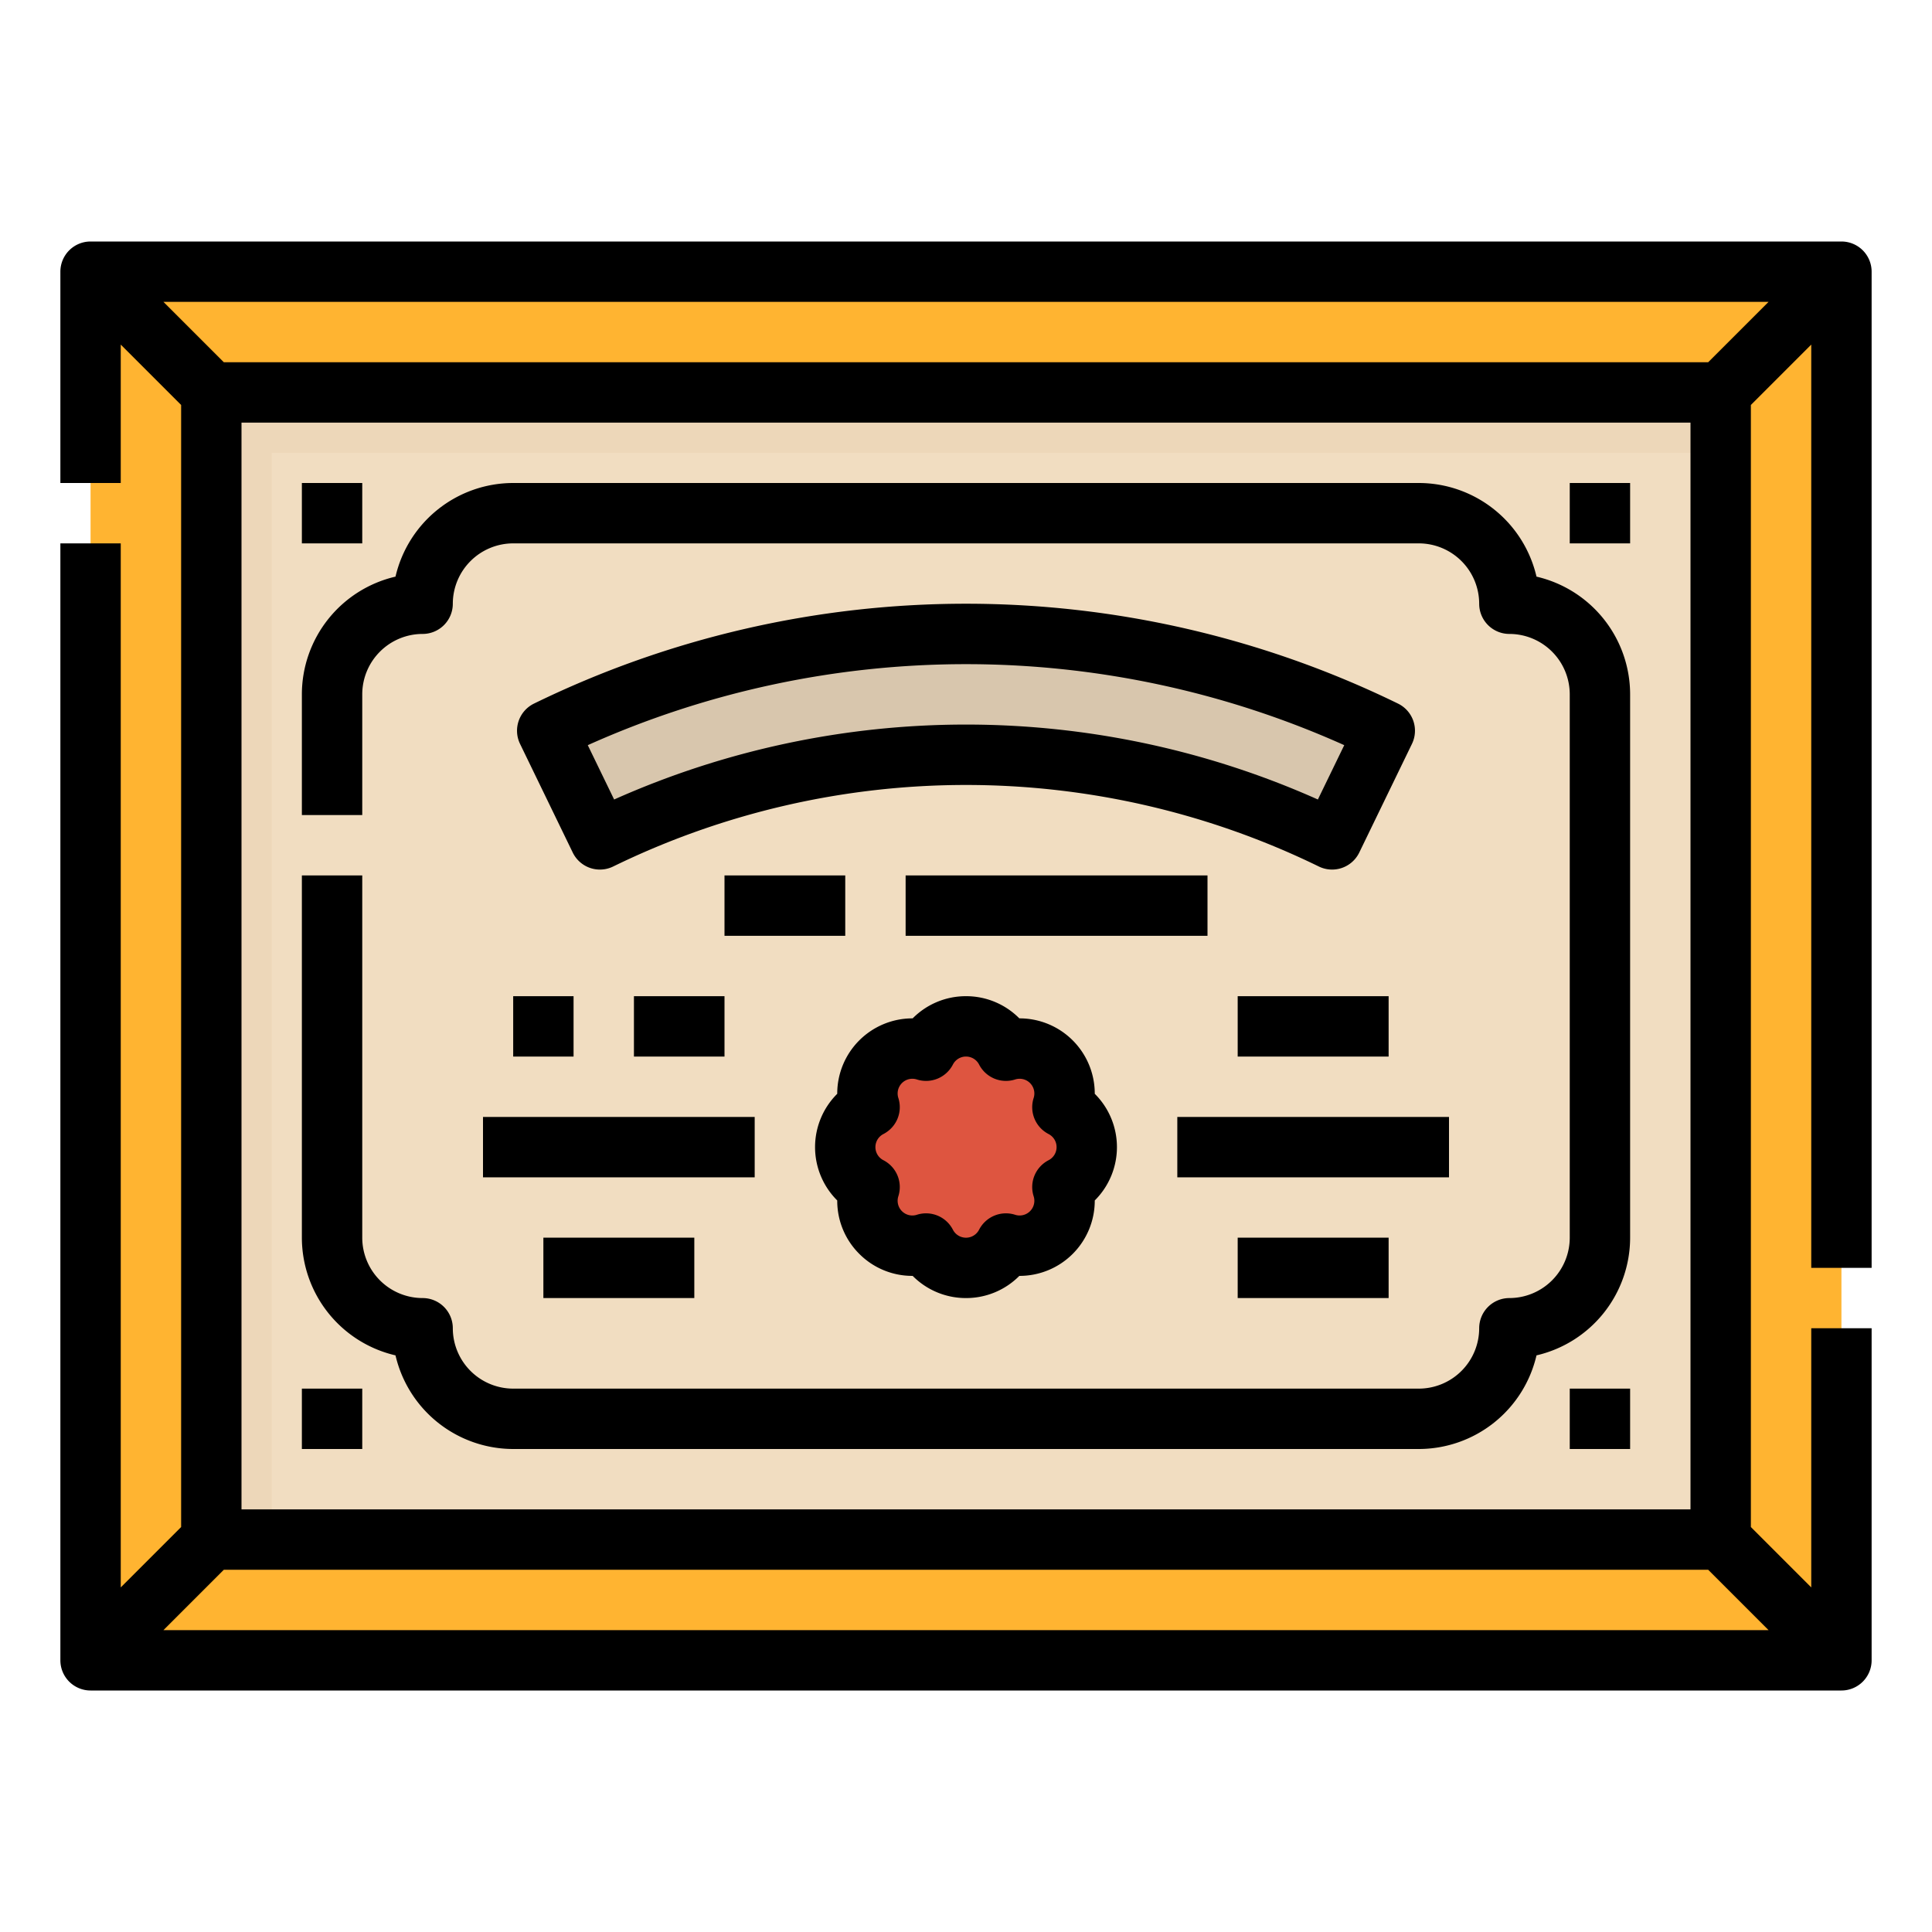 <svg height="512" viewBox="0 0 512 512" width="512" xmlns="http://www.w3.org/2000/svg"><g id="Filled_outline" data-name="Filled outline"><path d="m24 72h464v368h-464z" fill="#ffb431"/><path d="m56 104h400v304h-400z" fill="#f1ddc1"/><g fill="#f99e0c"><path d="m67.32 104h-11.32v11.32l-32-32v-11.32h11.32z"/><path d="m488 72v11.32l-32 32v-11.32h-11.32l32-32z"/><path d="m488 428.68v11.32h-11.32l-32-32h11.32v-11.32z"/><path d="m67.32 408-32 32h-11.32v-11.32l32-32v11.32z"/></g><path d="m266.582 278.452a11.9 11.9 0 0 1 14.966 14.966 11.9 11.9 0 0 1 0 21.164 11.9 11.9 0 0 1 -14.966 14.966 11.9 11.9 0 0 1 -21.164 0 11.9 11.9 0 0 1 -14.966-14.966 11.9 11.9 0 0 1 0-21.164 11.9 11.9 0 0 1 14.966-14.966 11.9 11.9 0 0 1 21.164 0z" fill="#de5540"/><path d="m353.019 222.445a221.083 221.083 0 0 0 -194.038 0l-13.962-28.793a252.9 252.9 0 0 1 221.962 0z" fill="#d8c6ad"/><path d="m456 104h-400v304h16v-288h384z" fill="#edd7b9"/><path d="m24 448h464a8 8 0 0 0 8-8v-88h-16v68.687l-16-16v-297.374l16-16v244.687h16v-264a8 8 0 0 0 -8-8h-464a8 8 0 0 0 -8 8v56h16v-36.687l16 16v297.374l-16 16v-276.687h-16v296a8 8 0 0 0 8 8zm19.313-368h425.374l-16 16h-393.374zm404.687 32v288h-384v-288zm-388.687 304h393.374l16 16h-425.374zm20.687-88v-96h16v96a16.019 16.019 0 0 0 16 16 8 8 0 0 1 8 8 16.019 16.019 0 0 0 16 16h240a16.019 16.019 0 0 0 16-16 8 8 0 0 1 8-8 16.019 16.019 0 0 0 16-16v-144a16.019 16.019 0 0 0 -16-16 8 8 0 0 1 -8-8 16.019 16.019 0 0 0 -16-16h-240a16.019 16.019 0 0 0 -16 16 8 8 0 0 1 -8 8 16.019 16.019 0 0 0 -16 16v32h-16v-32a32.059 32.059 0 0 1 24.813-31.187 32.059 32.059 0 0 1 31.187-24.813h240a32.059 32.059 0 0 1 31.187 24.813 32.059 32.059 0 0 1 24.813 31.187v144a32.059 32.059 0 0 1 -24.813 31.187 32.059 32.059 0 0 1 -31.187 24.813h-240a32.059 32.059 0 0 1 -31.187-24.813 32.059 32.059 0 0 1 -24.813-31.187zm147.715 4.284a19.823 19.823 0 0 0 14.044 5.839h.107a19.828 19.828 0 0 0 14.134 5.877 19.83 19.83 0 0 0 14.134-5.877h.108a19.934 19.934 0 0 0 19.881-19.989 19.934 19.934 0 0 0 0-28.268 19.934 19.934 0 0 0 -19.989-19.989 19.828 19.828 0 0 0 -14.134-5.877 19.83 19.83 0 0 0 -14.134 5.877h-.108a19.934 19.934 0 0 0 -19.881 19.989 19.934 19.934 0 0 0 0 28.268 19.828 19.828 0 0 0 5.838 14.15zm6.4-31.755a8 8 0 0 0 3.956-9.55 3.9 3.9 0 0 1 4.908-4.907 8 8 0 0 0 9.55-3.956 3.9 3.9 0 0 1 6.94 0 8.005 8.005 0 0 0 9.551 3.956 3.9 3.9 0 0 1 4.907 4.908 8 8 0 0 0 3.956 9.55 3.9 3.9 0 0 1 0 6.941 8 8 0 0 0 -3.956 9.55 3.9 3.9 0 0 1 -4.908 4.907 8 8 0 0 0 -9.55 3.956 3.9 3.9 0 0 1 -6.941 0 8 8 0 0 0 -9.55-3.956 3.9 3.9 0 0 1 -4.907-4.908 8 8 0 0 0 -3.956-9.55 3.9 3.9 0 0 1 0-6.941zm136.357-114.076a260.859 260.859 0 0 0 -228.944 0 8 8 0 0 0 -3.708 10.689l13.963 28.793a8 8 0 0 0 10.689 3.708 213.122 213.122 0 0 1 187.056 0 8 8 0 0 0 10.689-3.708l13.963-28.793a8 8 0 0 0 -3.708-10.689zm-21.22 25.424a228.84 228.84 0 0 0 -186.5 0l-6.985-14.4a244.744 244.744 0 0 1 200.474 0zm-29.252 36.123h-80v-16h80zm-96 0h-32v-16h32zm-96 48h72v16h-72zm16 48v-16h40v16zm-8-80h16v16h-16zm32 16v-16h24v16zm216 32h-72v-16h72zm-56 32v-16h40v16zm40-80v16h-40v-16zm-272-120h-16v-16h16zm336 0h-16v-16h16zm-336 240h-16v-16h16zm320-16h16v16h-16z"/></g></svg>